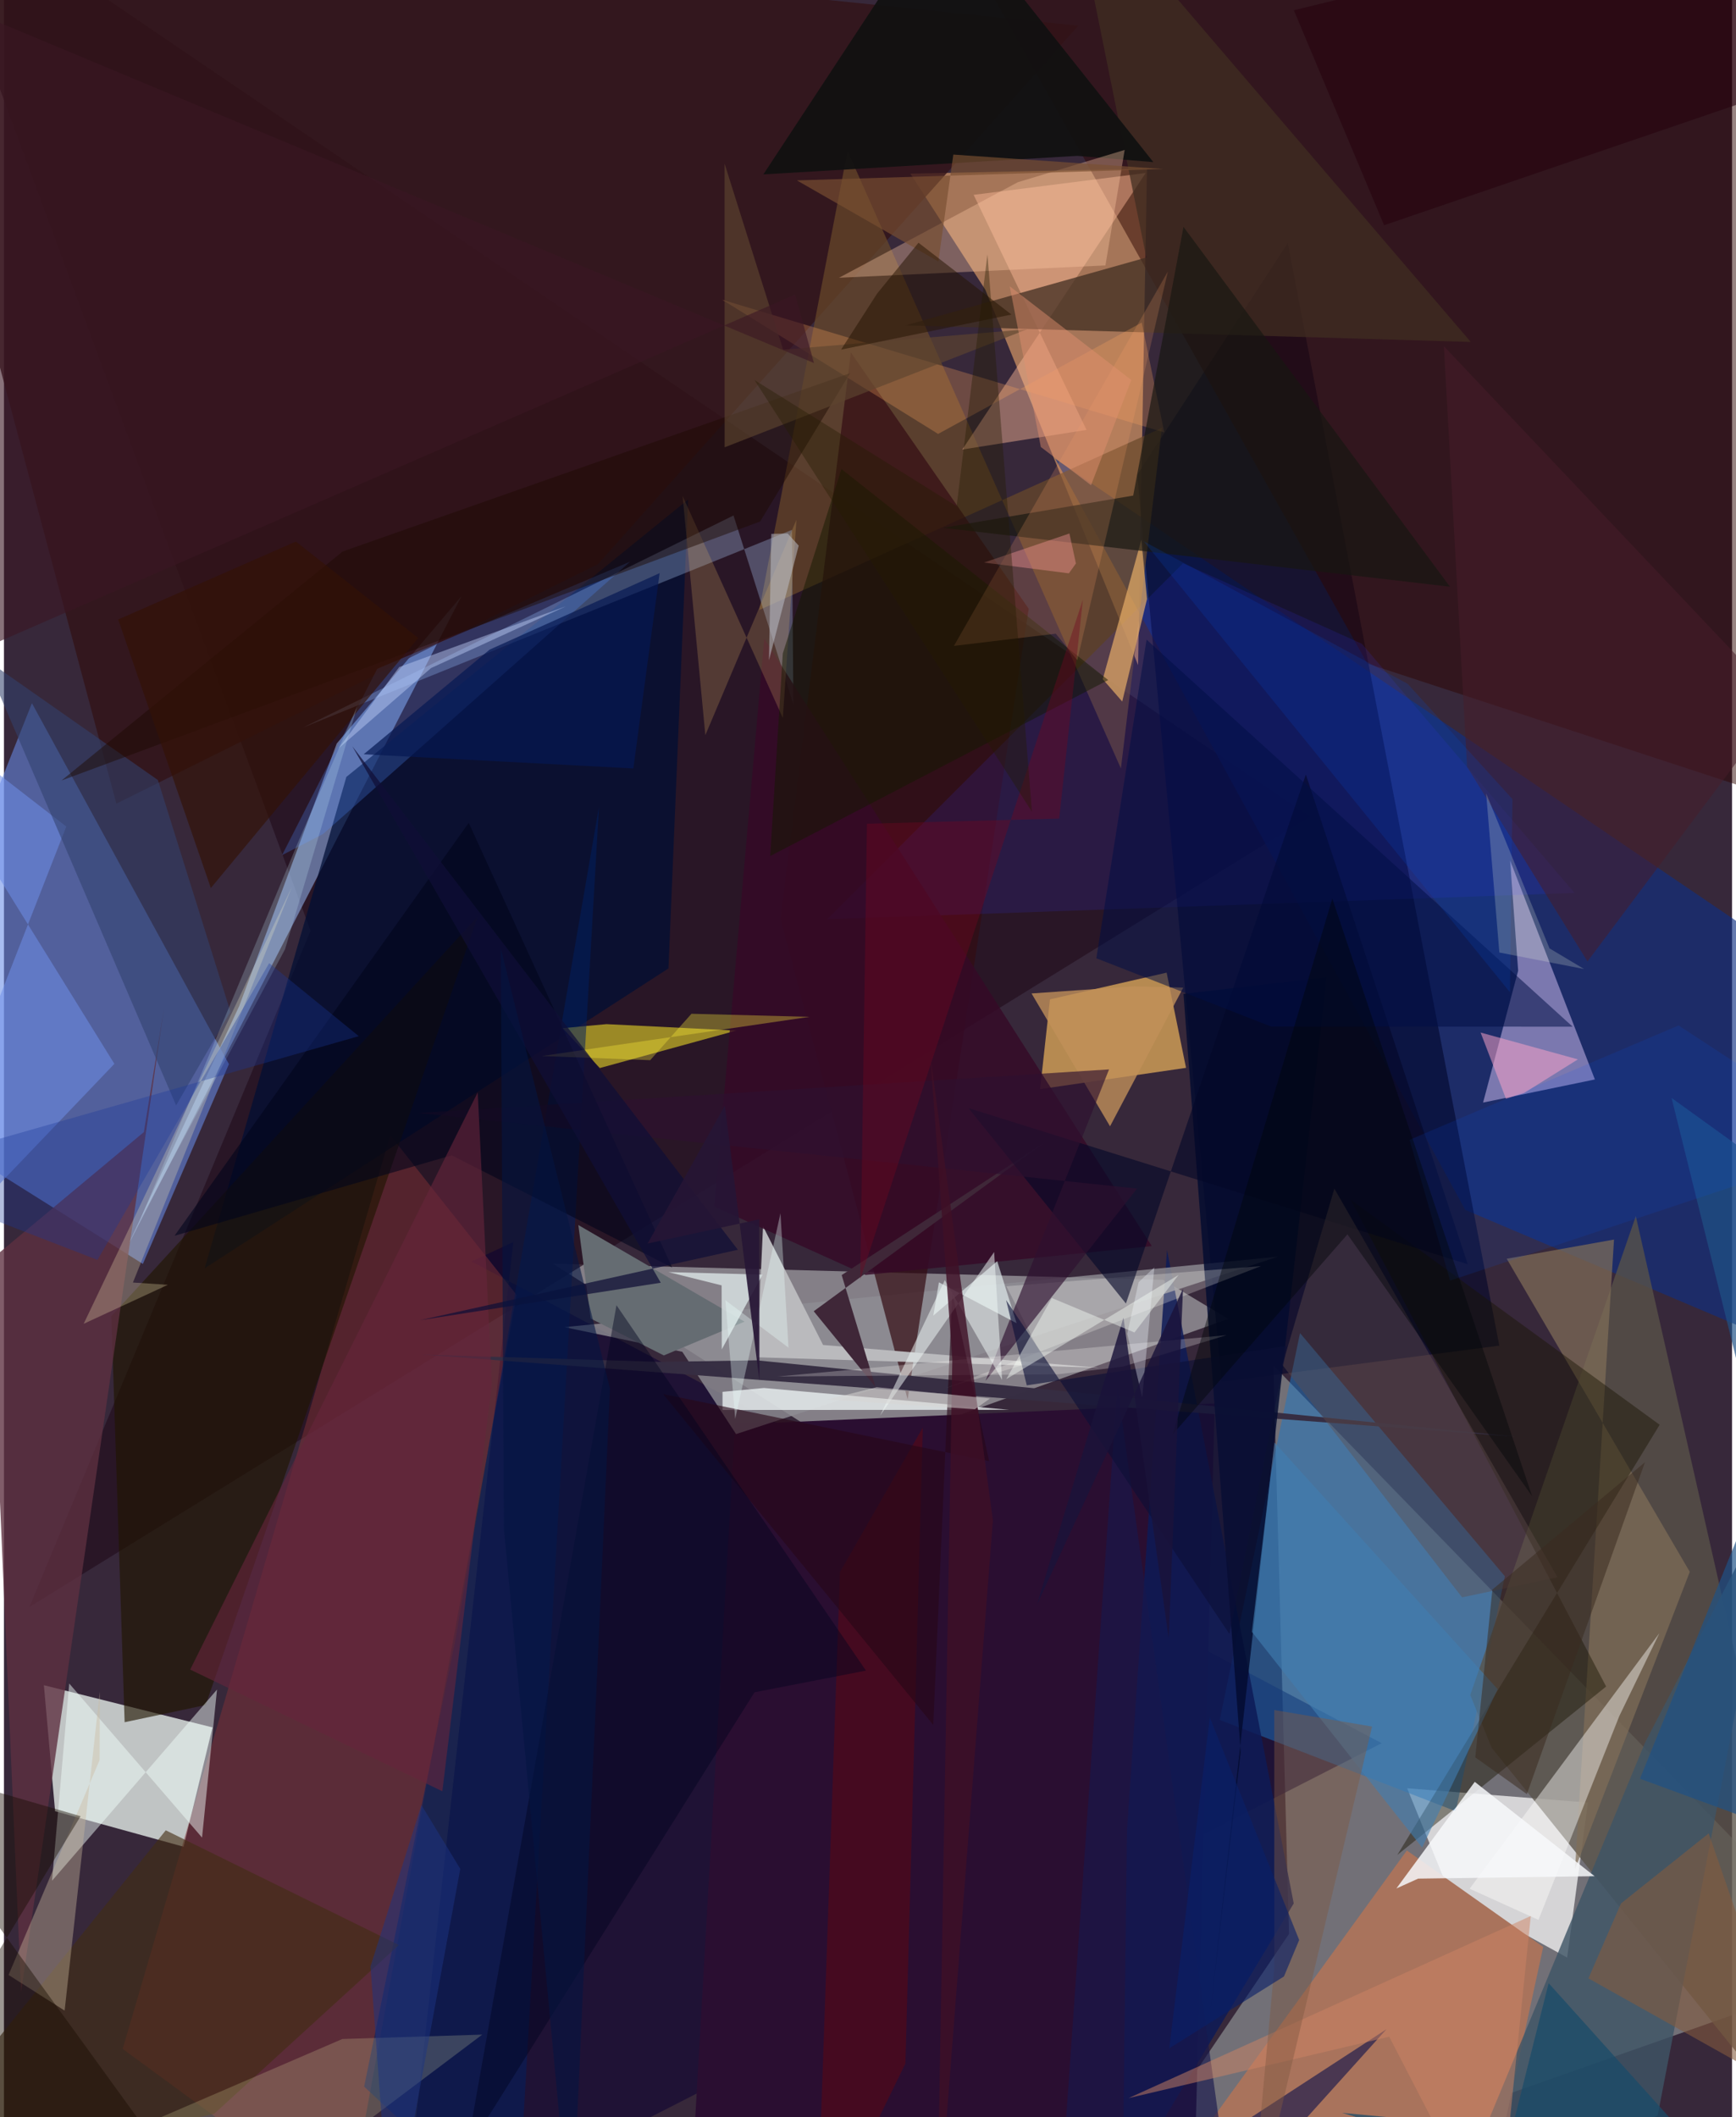 <svg xmlns="http://www.w3.org/2000/svg" width="228" height="278" viewBox="0 0 836 1024"><path fill="#37283a" d="M0 0h836v1024H0z"/><path fill="#cfe0d6" fill-opacity=".392" d="M621.69 935.364l-7.597-274.958L898 952.84 519.7 1086z"/><path fill="#dce4de" fill-opacity=".467" d="M560.729 619.006l31.505 18.9L409.66 703.19l-144.094-92.017z"/><path fill="#f1fcf6" fill-opacity=".733" d="M19.315 815.073l5.428 60.96 62.153 17.165 13.984-57.71z"/><path fill="#bf8760" fill-opacity=".808" d="M438.512 83.979l114.45-2.384-4.302 240.106-73.886-181.54z"/><path fill="#668ce6" fill-opacity=".569" d="M108.84 514.681l-41.633 96.64L-62 530.153l75.532-190.038z"/><path fill="#241020" fill-opacity=".733" d="M631.555 394.938L12.366 777.168l135.956-326.983L-40.74-62z"/><path fill="#f5f6f5" fill-opacity=".749" d="M699.36 915.434l-20.527-50.514 87.434 6.915-10.03 74.973z"/><path fill="#0e3081" fill-opacity=".643" d="M706.926 585.179L898 666.195V486.112L508.631 221.955z"/><path fill="#0c0031" fill-opacity=".553" d="M246.424 600.722l-20.278 9.396 440.358 233.011-473.947 242.33z"/><path fill="#94b6f2" fill-opacity=".549" d="M59.305 603.769l162.063-315.46-60.378 71.295-47.16 126.94z"/><path fill="#000528" fill-opacity=".576" d="M548.243 229.664l40.8 438.646L723.4 650.841 621.07 117.506z"/><path fill="#1b76c6" fill-opacity=".486" d="M726.106 762.397l-23.773 113.635-114.18-44.17 38.842-187.098z"/><path fill="#2e0500" fill-opacity=".49" d="M475.367-7.444L898-62v461.114l-238.456-78.177z"/><path fill="#f7bc5d" fill-opacity=".659" d="M506.023 483.36l56.446-12.933 9.383 46.051-70.585 10.296z"/><path fill="#595348" fill-opacity=".776" d="M789.447 588.2l-80.108 231.632 10.364 25.478L898 1066.986z"/><path fill="#cfbdf0" fill-opacity=".525" d="M715.557 533.277l54.086-11.178-41.028-105.962 3.907 53.377z"/><path fill="#321317" fill-opacity=".8" d="M519.716 12.42L-62-47.315 54.384 388.707l233.012-115.875z"/><path fill="#a9735c" d="M540.231 1086h173.07l31.353-144.336-65.972-46.656z"/><path fill="#813135" fill-opacity=".49" d="M57.449 990.97l129.43-441.918 61.126 77.282-81.724 444.555z"/><path fill="#2a0e31" d="M575.43 1071.436L330.892 1086l22.742-397.045 232.12-10.164z"/><path fill="#68482a" fill-opacity=".71" d="M540.347 371.684l19.856-164.735-194.814 88.095L408.104 72.94z"/><path fill="#000e34" fill-opacity=".733" d="M321.473 468.386l9.498-226.776-165.328 134.163-68.567 237.678z"/><path fill="#feed26" fill-opacity=".537" d="M288.262 516.577l-17.987-19.29 21.202-1.947 62.801 3.11z"/><path fill="#0d1a56" fill-opacity=".847" d="M562.641 604.483l61.317 316.148-82.77 137.422 2.099-172.714z"/><path fill="#afd3fd" fill-opacity=".302" d="M381.91 340.663l-.71-84.39-236.782 95.741 208.523-102.698z"/><path fill="#fb9" fill-opacity=".447" d="M552.333 83.673l-83.23 10.563 54.603 113.687-60.074 9.49z"/><path fill="#8e8d93" fill-opacity=".8" d="M271.083 641.889l57.09 11.928 26 39.798 262.148-85.812z"/><path fill="#340c13" fill-opacity=".702" d="M375.72 444.376l33.974-273.922 86.06 123.98-58.591 382.4z"/><path fill="#402d21" fill-opacity=".737" d="M709.602 165.394l-273.43-8.025 116.455-32.814L515.024-62z"/><path fill="#3e5466" fill-opacity=".808" d="M793.934 842.806l-95.149 229.577 101.238-49.187 58.862-305.623z"/><path fill="#002060" fill-opacity=".525" d="M287.857 390.16L218.16 794.455l-43.913 214.77 74.011 69.158z"/><path fill="#201600" fill-opacity=".631" d="M58.38 832.98l-6.417-196.395 177.251-193.377L97.591 824.66z"/><path fill="#bababd" d="M367.217 593.133l29.046 57.382 133.5 11.01-165.428-5.054z"/><path fill="#806d57" fill-opacity=".714" d="M726.989 608.81l88.567 151.428-55.514 143.71 18.86-304.418z"/><path fill="#f2fffb" fill-opacity=".467" d="M95.83 888.768l7.24-71.582-79.82 92.477 8.328-95.406z"/><path fill="#3a39ff" fill-opacity=".137" d="M656.904 311.368l-86.472-38.924-172.279 172.197 361.656-12.755z"/><path fill="#5d3040" fill-opacity=".784" d="M8.285 963.582l-15.214-353.78 74.624-62.253 9.704-59.748z"/><path fill="#181300" fill-opacity=".435" d="M800.98 689.108L651.569 580.346l123.519 235.361-101.044 81.496z"/><path fill="#362e42" fill-opacity=".988" d="M731.163 694.868L202.111 655.16l115.209 3.544 46.838-.769z"/><path fill="#111" fill-opacity=".929" d="M519.255 75.384l-151.873 8.962 87.545-133.18 101.12 127.248z"/><path fill="#fffffd" fill-opacity=".424" d="M742.348 928.594l39.107-98.586 19.39-40.084-91.782 123.58z"/><path fill="#030b2f" fill-opacity=".831" d="M583.678 972.57l56.197-499.917-69.262 8.059 27.689 366.716z"/><path fill="#422c12" fill-opacity=".612" d="M78.286 885.258l112.78 55.48-89.311 81.577L-62 1059.413z"/><path fill="#f2f9f9" fill-opacity=".733" d="M347.629 673.182l20.04-1.858 118.686 10.554-138.739.082z"/><path fill="#350927" fill-opacity=".812" d="M416.864 616.644l-73.225-33.078L367.8 308.861l187.49 293.836z"/><path fill="#6d8ee8" fill-opacity=".549" d="M-62 635.29L53.418 514.542-62 328.362l92.143 71.42z"/><path fill="#f8f9fb" fill-opacity=".839" d="M684.135 908.627l-10.518 4.752 37.917-51.565 57.976 45.643z"/><path fill="#656c72" d="M277.866 592.505l5.965 45.226 35.399 17.842 39.052-16.333z"/><path fill="#cab99e" fill-opacity=".4" d="M46.37 818.14l-.093 33.147L2.215 955.22l27.137 17.242z"/><path fill="#fcffb6" fill-opacity=".188" d="M-24.626 1067.402l188.317-81.205 67.68-2.127-85.246 64.193z"/><path fill="#e7ae68" fill-opacity=".698" d="M550.253 261.045L531.567 328.5l9.418 10.806 12.001-49.623z"/><path fill="#68050c" fill-opacity=".439" d="M436.103 998.049l8.407-307.58-40.08 69.935L393.143 1086z"/><path fill="#4e89ff" fill-opacity=".263" d="M302.999 271.606L154.423 403.352l-19.883 10.252 46.006-90.114z"/><path fill="#3f2738" d="M503.313 552.606l-111.574 81.603 29.902 36.67-16.373-54.17z"/><path fill="#ffcba4" fill-opacity=".353" d="M403.97 134.344l86.506-46.207 51.69-15.616-9.296 55.863z"/><path fill="#fffffa" fill-opacity=".243" d="M502.828 657.293l-46.76 13.907 152.061-58.844-123.192 9.769z"/><path fill="#040828" fill-opacity=".612" d="M629.82 374.603L542.773 630.46l-76.172-94.51 241.536 75.524z"/><path fill="#280818" fill-opacity=".62" d="M318.876 674.26l130.695 160.037 9.198-209.004 17.835 81.404z"/><path fill="#c29059" fill-opacity=".784" d="M570.5 477.69l-35.408 67.073-37.974-64.27 49.41-3.428z"/><path fill="#17184b" fill-opacity=".651" d="M509.611 1085.117l29.017-414.399 54.672 394.547 75.524-83.8z"/><path fill="#614e4c" fill-opacity=".404" d="M618.473 660.175l86.916 112.397 46.161-9.697L643.614 574.89z"/><path fill="#2d112f" fill-opacity=".643" d="M548.158 574.884l-73.287 93.001 59.737-150.648-334.245 21.073z"/><path fill="#ffa75f" fill-opacity=".271" d="M347.465 144.99l213.865 64.17-10.899-53.158-98.516 53.878z"/><path fill="#171711" fill-opacity=".671" d="M699.555 283.782l-245.292-28.495 92.044-15.597 24.319-129.96z"/><path fill="#d3a75d" fill-opacity=".247" d="M328.316 239.9l48.48 107.346 6.58-95.843-44.064 104.177z"/><path fill="#471d29" fill-opacity=".537" d="M696.61 167.476l163.15 172.357-93.696 125.203-58.258-94.15z"/><path fill="#32426d" fill-opacity=".569" d="M74.47 377.275L-9.68 318.33l92.963 216.322 26.277-45.337z"/><path fill="#fcecb9" fill-opacity=".267" d="M38.568 640.271l40.737-18.859-16.91-1.093 76.877-191.288z"/><path fill="#e9f6f5" fill-opacity=".627" d="M449.59 636.305l30.92-26.316 9.38 29.996-37.585-19.774z"/><path fill="#131a00" fill-opacity=".49" d="M534.19 328.915l-163.5 85.132 6.093-98.009 28.367-89.174z"/><path fill="#01041e" fill-opacity=".439" d="M223.76 1040.566l139.335-222.072 53.907-10.478L296.32 631.292z"/><path fill="#845a3d" fill-opacity=".588" d="M766.531 956.879l102.381 57.379L824.7 886.754l-42.419 33.863z"/><path fill="#010f46" fill-opacity=".525" d="M758.893 496.572L552.77 309.373l-24.308 154.11 84.604 33.033z"/><path fill="#d6dfe0" fill-opacity=".851" d="M347.183 621.693l.084 30.944 19.729-36.142-45.535-1.227z"/><path fill="#ffa36a" fill-opacity=".192" d="M508.855 306.487l-49.286 5.909 103.504-181.082-43.816 188.01z"/><path fill="#1d0900" fill-opacity=".467" d="M27.86 377.493l136-110.76 245.483-86.253-43.517 71.749z"/><path fill="#00051a" fill-opacity=".576" d="M224.844 397.981l98.432 215.101-106.659-54.293-134.1 38.904z"/><path fill="#407eb2" fill-opacity=".596" d="M603.705 789.273l10.95-91.561 107.972 119.305L686.07 893.6z"/><path fill="#700621" fill-opacity=".392" d="M414.237 618.858l3.252-220.452 93.015-2.486 11.45-105.88z"/><path fill="#1f5285" fill-opacity=".69" d="M806.754 531.052L898 596.786 791.457 860.31 898 899.403z"/><path fill="#bdccf6" fill-opacity=".459" d="M271.957 293.203l-65.338 29.912-44.74 38.847 29.336-39.336z"/><path fill="#ce8464" fill-opacity=".494" d="M738.627 926.707L722.36 1086l-52.202-100.926-126.114 29.71z"/><path fill="#5e452f" fill-opacity=".643" d="M348.64 216.35l-.027-137.24 28.336 90.005 118.042-9.843z"/><path fill="#331106" fill-opacity=".655" d="M141.218 261.925l59.156 46.654-100.29 120.935L55.263 299.62z"/><path fill="#1c3583" fill-opacity=".502" d="M220.752 903.9l-18.793-30.873-24.643 78.096L187.235 1086z"/><path fill="#805841" fill-opacity=".435" d="M614.533 952.018l.021-124.938 47.306 7.988L602.224 1086z"/><path fill="#0052f9" fill-opacity=".122" d="M699.588 619.38l-19.61-68.08 130.14-55.318L898 553.402z"/><path fill="#004ccf" fill-opacity=".192" d="M679.06 330.74l50.714 55.756-1.225 93.408-177.163-218.092z"/><path fill="#ccf0ff" fill-opacity=".212" d="M171.114 341.032l-35.132 118.085L66.07 589.6l76.04-181.85z"/><path fill="#784f31" fill-opacity=".675" d="M383.6 87.253l177.283-5.52-101.608-6.967-7.233 51.704z"/><path fill="#3b1723" fill-opacity=".604" d="M391.87 175.586L-4.033 10.178-39.039 326.29l421.804-183.836z"/><path fill="#f0f7f6" fill-opacity=".514" d="M423.862 684.697l55.158-79.133 3.85 61.851-27.719-48.252z"/><path fill="#f7ffe3" fill-opacity=".204" d="M764.435 468.682l-16.75-9.989-30.644-74.969 6.384 76.967z"/><path fill="#65253b" fill-opacity=".612" d="M212.084 866.379L90.089 807.511l139.107-279.164 6.835 140.787z"/><path fill="#fffcf7" fill-opacity=".247" d="M541.178 661.022l50.32-15.256-217.1 19.999 135.393-1.053z"/><path fill="#0c0f36" fill-opacity=".616" d="M494.807 670.04l-10.004-41.248L592.84 790.278l27.952-139.33z"/><path fill="#193699" fill-opacity=".333" d="M-62 567.876L45.246 609.38l83.056-143.552 43.34 35.333z"/><path fill="#fff13a" fill-opacity=".329" d="M312.636 512.77l-52.424-2.016 129.473-18.942-57.085-1.487z"/><path fill="#190d00" fill-opacity=".431" d="M-62 849.67L109.236 1086-62 1041.587 37.074 878.43z"/><path fill="#000508" fill-opacity=".424" d="M649.947 597.004l89.32 126.65-96.639-289.027-77.255 259.15z"/><path fill="#3f1026" fill-opacity=".8" d="M478.42 735.318L451.268 1086l7.52-428.554-10.645-146.867z"/><path fill="#051752" fill-opacity=".694" d="M317.198 277.218l-82.22 36.965-60.942 50.632 130.452 6.859z"/><path fill="#f0f8ff" fill-opacity=".345" d="M550.648 675.804l5.882-62.822-7.612 7.167-5.513 25.003z"/><path fill="#241300" fill-opacity=".506" d="M422.414 141.99l20.011-24.584 44.973 34.733-82.421 16.97z"/><path fill="#100f36" fill-opacity=".725" d="M317.736 620.408L168.513 360.932l186.531 243.536-153.724 34.054z"/><path fill="#ebfffe" fill-opacity=".337" d="M375.654 586.799l-21.897 99.453-4.765-57.384 30.543 22.946z"/><path fill="#3a2a20" fill-opacity=".525" d="M736.745 867.743l-24.963-17.765 8.283-81.176 73.802-61.573z"/><path fill="#fba4c7" fill-opacity=".522" d="M735.367 528.663l-8.742 2.773-12.265-32.035 47.058 12.978z"/><path fill="#bcc1ca" fill-opacity=".525" d="M370.09 319.347l14.388-55.462-5.336-5.837-7.934.178z"/><path fill="#1a133a" fill-opacity=".82" d="M570.382 623.351l-6.913 168.99-21.895-155.043L499.77 776.03z"/><path fill="#194b69" fill-opacity=".733" d="M647.336 1021.917L861.342 1086 747.27 959.19l-17.718 70.441z"/><path fill="#f9fef9" fill-opacity=".424" d="M506.928 627.797l39.978 16.687 21.333-27.84-83.354 50.399z"/><path fill="#26030e" fill-opacity=".588" d="M667.667 108.942L624.012 4.96 898-62v92.23z"/><path fill="#041542" fill-opacity=".584" d="M293.169 671.562l-52.8-212.804 1.46 280.415L274.554 1086z"/><path fill="#091f69" fill-opacity=".616" d="M619.233 955.94l7.353-17.631-43.217-107.602-19.633 159.996z"/><path fill="#fb979b" fill-opacity=".396" d="M474.152 272.086l41.023 5.222 3.42-4.782-3.157-14.497z"/><path fill="#241b00" fill-opacity=".376" d="M497.312 392.611l-21.535-269.529-14.898 121.774-97.8-61.033z"/><path fill="#d8d5d3" fill-opacity=".51" d="M469.696 681.589l-71.378-4.689 23.914-5.974 54.774 5.496z"/><path fill="#e29170" fill-opacity=".459" d="M501.61 216.2l24.29 18.494 19.486-50.911-58.824-45.323z"/><path fill="#261535" fill-opacity=".91" d="M365.393 589.741l-54.03 11.725 37.39-66.688 16.714 132.982z"/></svg>